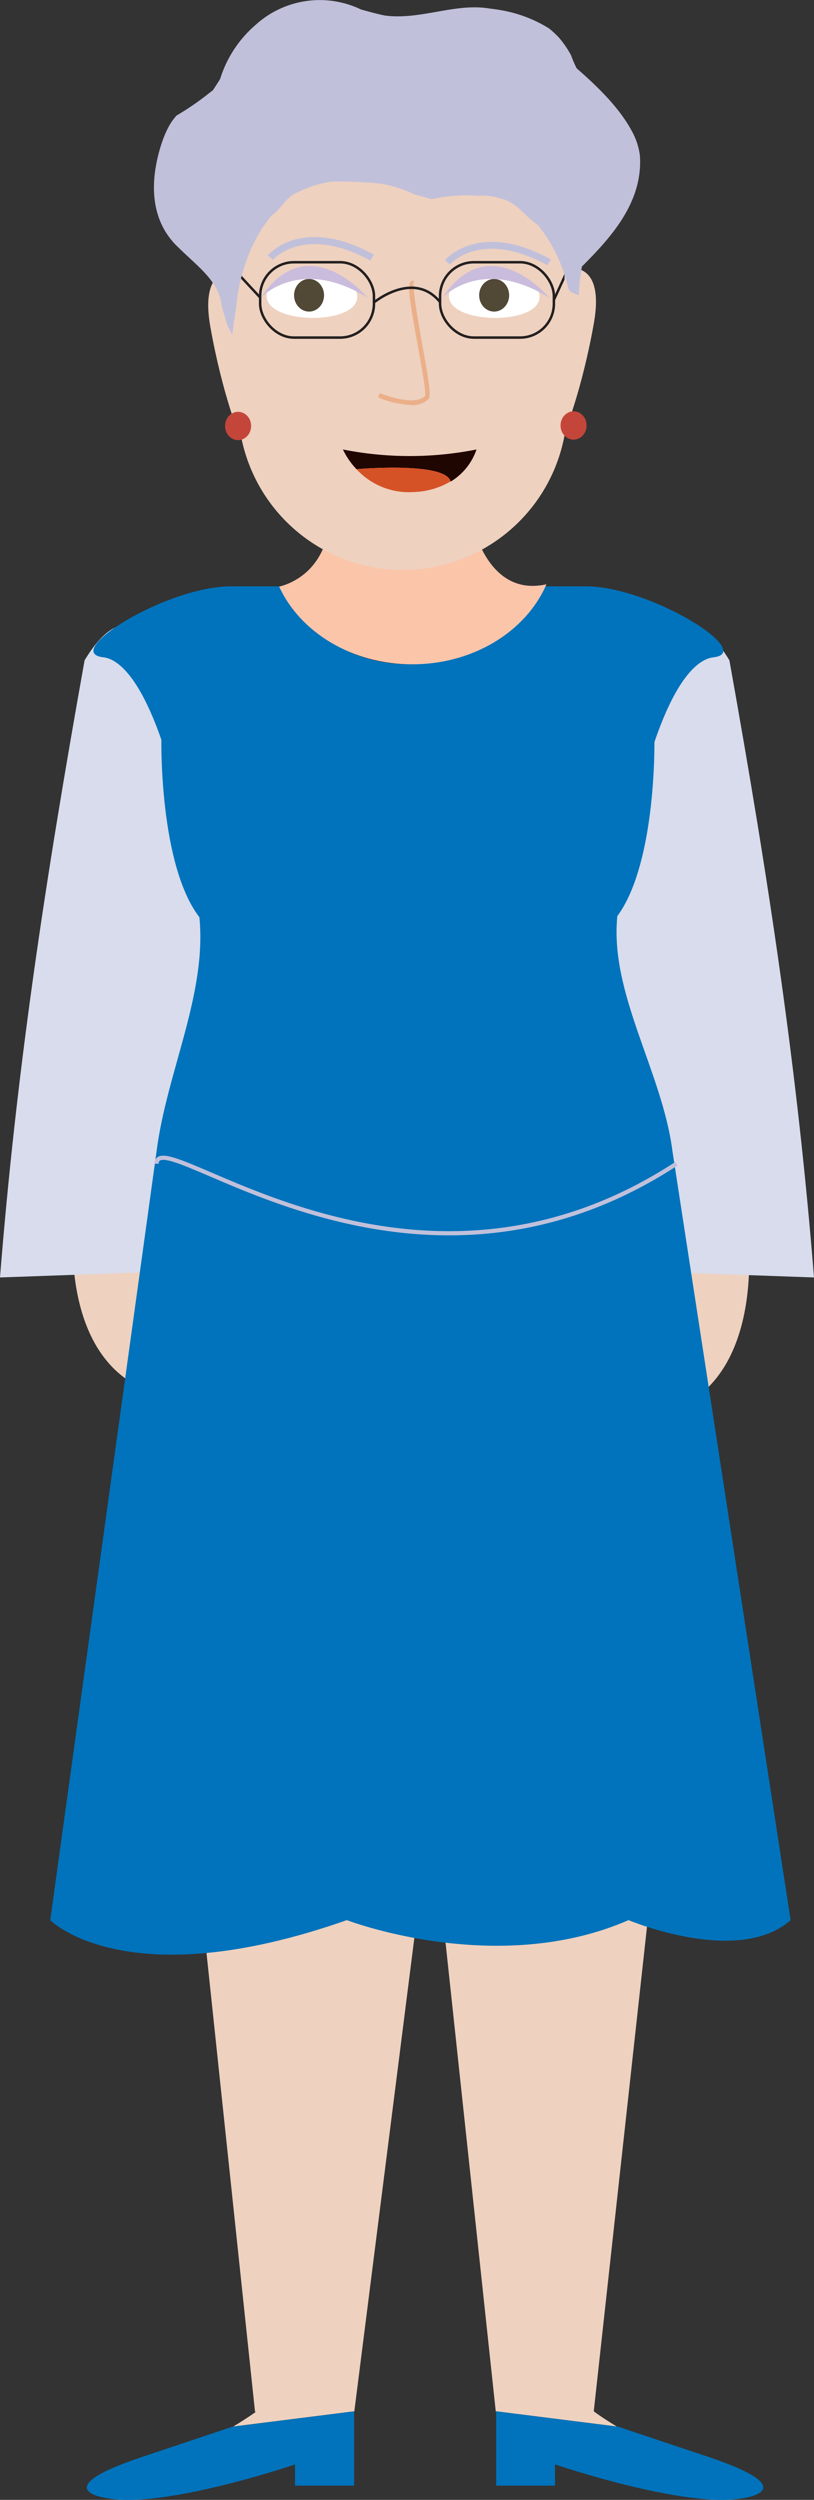 <svg xmlns="http://www.w3.org/2000/svg" viewBox="0 0 206.7 634.04"><rect x="0" y="0" width="206.7" height="634.04" fill="#333333" stroke="none"/><defs><style>.cls-1{fill:#eed1bf;}.cls-2{fill:#d8dcec;}.cls-3{fill:#0073bc;}.cls-11,.cls-4{fill:none;stroke-miterlimit:10;}.cls-4{stroke:#c1c0db;stroke-width:1.06px;}.cls-5{fill:#fbc5aa;}.cls-6{fill:#fff;}.cls-7{fill:#514835;}.cls-8{fill:#cabcdc;}.cls-9{fill:#ebaf89;}.cls-10{fill:#c1c0db;}.cls-11{stroke:#231f20;stroke-width:0.63px;}.cls-12{fill:#c4463a;}.cls-13{fill:#200600;}.cls-14{fill:#d55227;}</style></defs><g id="Layer_2" data-name="Layer 2"><g id="Avatar"><path id="Koza" class="cls-1" d="M18.87,307.42S13,350.29,44.76,354.59V306.38Z"/><path id="Koza-2" data-name="Koza" class="cls-1" d="M189.81,312.21s5.89,42.86-25.9,47.17V311.16Z"/><path class="cls-2" d="M0,324l51.93-1.84V193.24s-12-56.34-30.45-25.76C11.26,224.49,4.16,271.84,0,324Z"/><path class="cls-2" d="M206.7,324l-51.94-1.84V193.24s12-56.34,30.46-25.76C195.44,224.49,202.53,271.84,206.7,324Z"/><polygon id="Hlace" class="cls-1" points="174.61 373.86 174.61 394.89 150.76 611.7 125.89 611.61 109.44 458.23 89.97 611.61 64.76 611.7 41.8 394.89 41.8 373.86 174.61 373.86"/><path class="cls-3" d="M170.76,292c-2.56-20.12-16-40-14-59.65,9.19-12.46,9.44-39.82,9.42-44.14,5.11-15,10.54-21,15-21.5,10.8-1.21-16-18-32.47-18H135c-4.47,11.5-16.81,19.76-31.35,19.76s-26.87-8.26-31.35-19.76H58.7c-16.52,0-43.28,16.78-32.47,18,4.35.49,9.69,6.36,14.75,20.92,0,0-.58,31.68,9.65,45C52.58,252.15,42.31,272,39.76,292l-27,195s19.26,19.7,75.31,0c0,0,38.05,14.63,71.53,0,0,0,27.91,11.74,41.16,0Z"/><path class="cls-4" d="M39.76,295.16c.17-11.19,63.39,44.77,132,0"/><path id="Vrat" class="cls-5" d="M138.76,148.19c-5.1,11.84-18.42,20.3-34.07,20.3-15.37,0-28.5-8.17-33.8-19.7,4-1,12.58-4.94,13.09-18.93h35.3S122.52,151.84,138.76,148.19Z"/><path id="Koza-3" data-name="Koza" class="cls-1" d="M89.92,611.58l-30.69,3.86c3.61-2.16,5.93-3.86,5.93-3.86Z"/><path id="Koza-4" data-name="Koza" class="cls-1" d="M156.64,615.44,126,611.58h24.77S153,613.28,156.64,615.44Z"/><path id="cevlje" class="cls-3" d="M89.92,611.58v18.85h-15v-5.38s-33.06,11.24-47.57,8.59c0,0-16.55-2.06,8.86-10.53,19-6.33,22.83-7.64,22.83-7.64l.17,0h0Z"/><path id="cevlje-2" data-name="cevlje" class="cls-3" d="M188.51,633.64c-14.5,2.65-47.57-8.59-47.57-8.59v5.38H126V611.58l30.69,3.86h0l.17,0s3.83,1.31,22.84,7.64C205.06,631.58,188.51,633.64,188.51,633.64Z"/><path id="Koza-5" data-name="Koza" class="cls-1" d="M98.16,15h8.2a37.7,37.7,0,0,1,37.7,37.7v50.06a41.8,41.8,0,0,1-41.8,41.8h0a41.8,41.8,0,0,1-41.8-41.8V52.67A37.7,37.7,0,0,1,98.16,15Z"/><path class="cls-6" d="M90.71,75.33c.09-8-22.94-8.35-23-.3C67.6,82.3,90.63,82.6,90.71,75.33Z"/><path class="cls-6" d="M137,75.33c.09-8-22.93-8.35-23-.3C113.88,82.3,136.91,82.6,137,75.33Z"/><ellipse class="cls-7" cx="78.48" cy="74.89" rx="3.81" ry="4.14"/><ellipse class="cls-7" cx="125.48" cy="74.89" rx="3.81" ry="4.14"/><path id="Oci" class="cls-8" d="M66.25,75.5s9.78-10.67,27.09,0C93.34,75.5,78.29,57.43,66.25,75.5Z"/><path id="Oci-2" data-name="Oci" class="cls-8" d="M112.36,75.5s9.78-10.67,27.09,0C139.45,75.5,124.4,57.43,112.36,75.5Z"/><g id="Nos"><path class="cls-9" d="M104.37,102.73A25.5,25.5,0,0,1,96,100.81l.46-1.1c2.44,1,9.25,3.13,11.48.7.32-.83-.91-7.55-1.9-13-2.1-11.49-2.61-15.2-1.7-16a.81.81,0,0,1,.77-.2l-.3,1.16a.35.35,0,0,0,.38-.14c-.53,1,1,9.1,2,15,1.86,10.15,2.29,13.22,1.6,14A5.81,5.81,0,0,1,104.37,102.73Z"/></g><path id="Obrve" class="cls-10" d="M94.05,66.09c-16.86-9.23-24.66-.29-24.74-.2L68,64.77c.35-.42,8.81-10.12,26.91-.2Z"/><path id="Obrve-2" data-name="Obrve" class="cls-10" d="M139,67.27c-16.86-9.24-24.66-.3-24.74-.2L113,66c.35-.42,8.81-10.12,26.91-.21Z"/><g id="ocala"><rect class="cls-11" x="111.75" y="66.51" width="28.9" height="19.11" rx="8.59"/><rect class="cls-11" x="66.06" y="66.51" width="28.9" height="19.11" rx="8.59"/><path class="cls-11" d="M95,76.67s10.09-8.29,16.79,0"/><line class="cls-11" x1="60.46" y1="69.43" x2="66.06" y2="75.46"/><line class="cls-11" x1="144.05" y1="68.66" x2="140.65" y2="76.06"/></g><path id="Koza-6" data-name="Koza" class="cls-1" d="M143.35,68.25s10.48-3.18,7.43,13.86-7.43,27.6-7.43,27.6Z"/><path id="Koza-7" data-name="Koza" class="cls-1" d="M60.86,69.1S50.38,65.91,53.43,83s7.43,27.6,7.43,27.6Z"/><ellipse id="Uhani" class="cls-12" cx="60.46" cy="108.04" rx="3.31" ry="3.59"/><ellipse id="Uhani-2" data-name="Uhani" class="cls-12" cx="145.65" cy="107.91" rx="3.31" ry="3.59"/><path class="cls-13" d="M121,114a15.24,15.24,0,0,1-6.56,8.15C113.16,117,90.6,119,90.52,119a19,19,0,0,1-3.44-5A87.08,87.08,0,0,0,121,114Z"/><path class="cls-14" d="M114.4,122.1h0a19.32,19.32,0,0,1-9.33,2.69A18.06,18.06,0,0,1,90.52,119C90.6,119,113.16,117,114.4,122.1Z"/><polygon class="cls-13" points="90.52 118.97 90.52 118.97 90.52 118.97 90.52 118.97"/><path id="Lasje1" class="cls-10" d="M59,84.93c.25-2.33.57-4.69,1-7.06a45.6,45.6,0,0,1,5.45-18.13,32.65,32.65,0,0,1,3.48-5c2.28-1.58,4.06-5.13,6.6-5.93a25.1,25.1,0,0,1,4.19-1.72,29.53,29.53,0,0,1,4.35-1A92.8,92.8,0,0,1,95,46.42a28.28,28.28,0,0,1,9.94,2.76c1.56.46,3.13.92,4.69,1.34a42.1,42.1,0,0,1,5.82-.86,38.08,38.08,0,0,1,5.85,0,17,17,0,0,1,3,.07,15.89,15.89,0,0,1,2.85.62c4.3,1,6.07,4.55,9.36,6.63.63.77,1.24,1.58,1.82,2.43S139.46,61.13,140,62a42.91,42.91,0,0,1,2.61,5.59,44.56,44.56,0,0,1,1.74,5.66c.53,1.11,1.58,1.11,2.63,1.67,0-1.23.14-2.46.27-3.67s.31-2.43.51-3.64c7.41-7.4,15.49-16.28,14.74-28.06a16.93,16.93,0,0,0-.69-3.15,16.54,16.54,0,0,0-1.35-3.12,31.94,31.94,0,0,0-1.78-2.94c-3.27-4.82-7.85-9.18-12.24-13A27.91,27.91,0,0,1,145,14a25,25,0,0,0-1.4-2.29A24.1,24.1,0,0,0,142,9.62a22.11,22.11,0,0,0-2.6-2.42,33.73,33.73,0,0,0-11.88-4.56c-1.08-.2-2.16-.36-3.25-.48-8.7-1.47-17.56,3-26.61,1.77-1-.21-2-.45-3-.71s-2-.54-3-.82a24.22,24.22,0,0,0-26.85,4A29.63,29.63,0,0,0,55.91,20c-.59,1-1.21,1.9-1.82,2.86l-1.77,1.38a69.3,69.3,0,0,1-7.47,5.05,13.68,13.68,0,0,0-2,2.82,24.79,24.79,0,0,0-1.46,3.26c-.37,1-.71,2.1-1,3.17-2.33,8.56-2,17.83,5,24.31.78.77,1.56,1.51,2.36,2.24,3.93,3.66,8,7.18,8.55,12.53.45,1.55.89,3.09,1.34,4.6C58.42,83.94,59,84.93,59,84.93Z"/></g></g></svg>